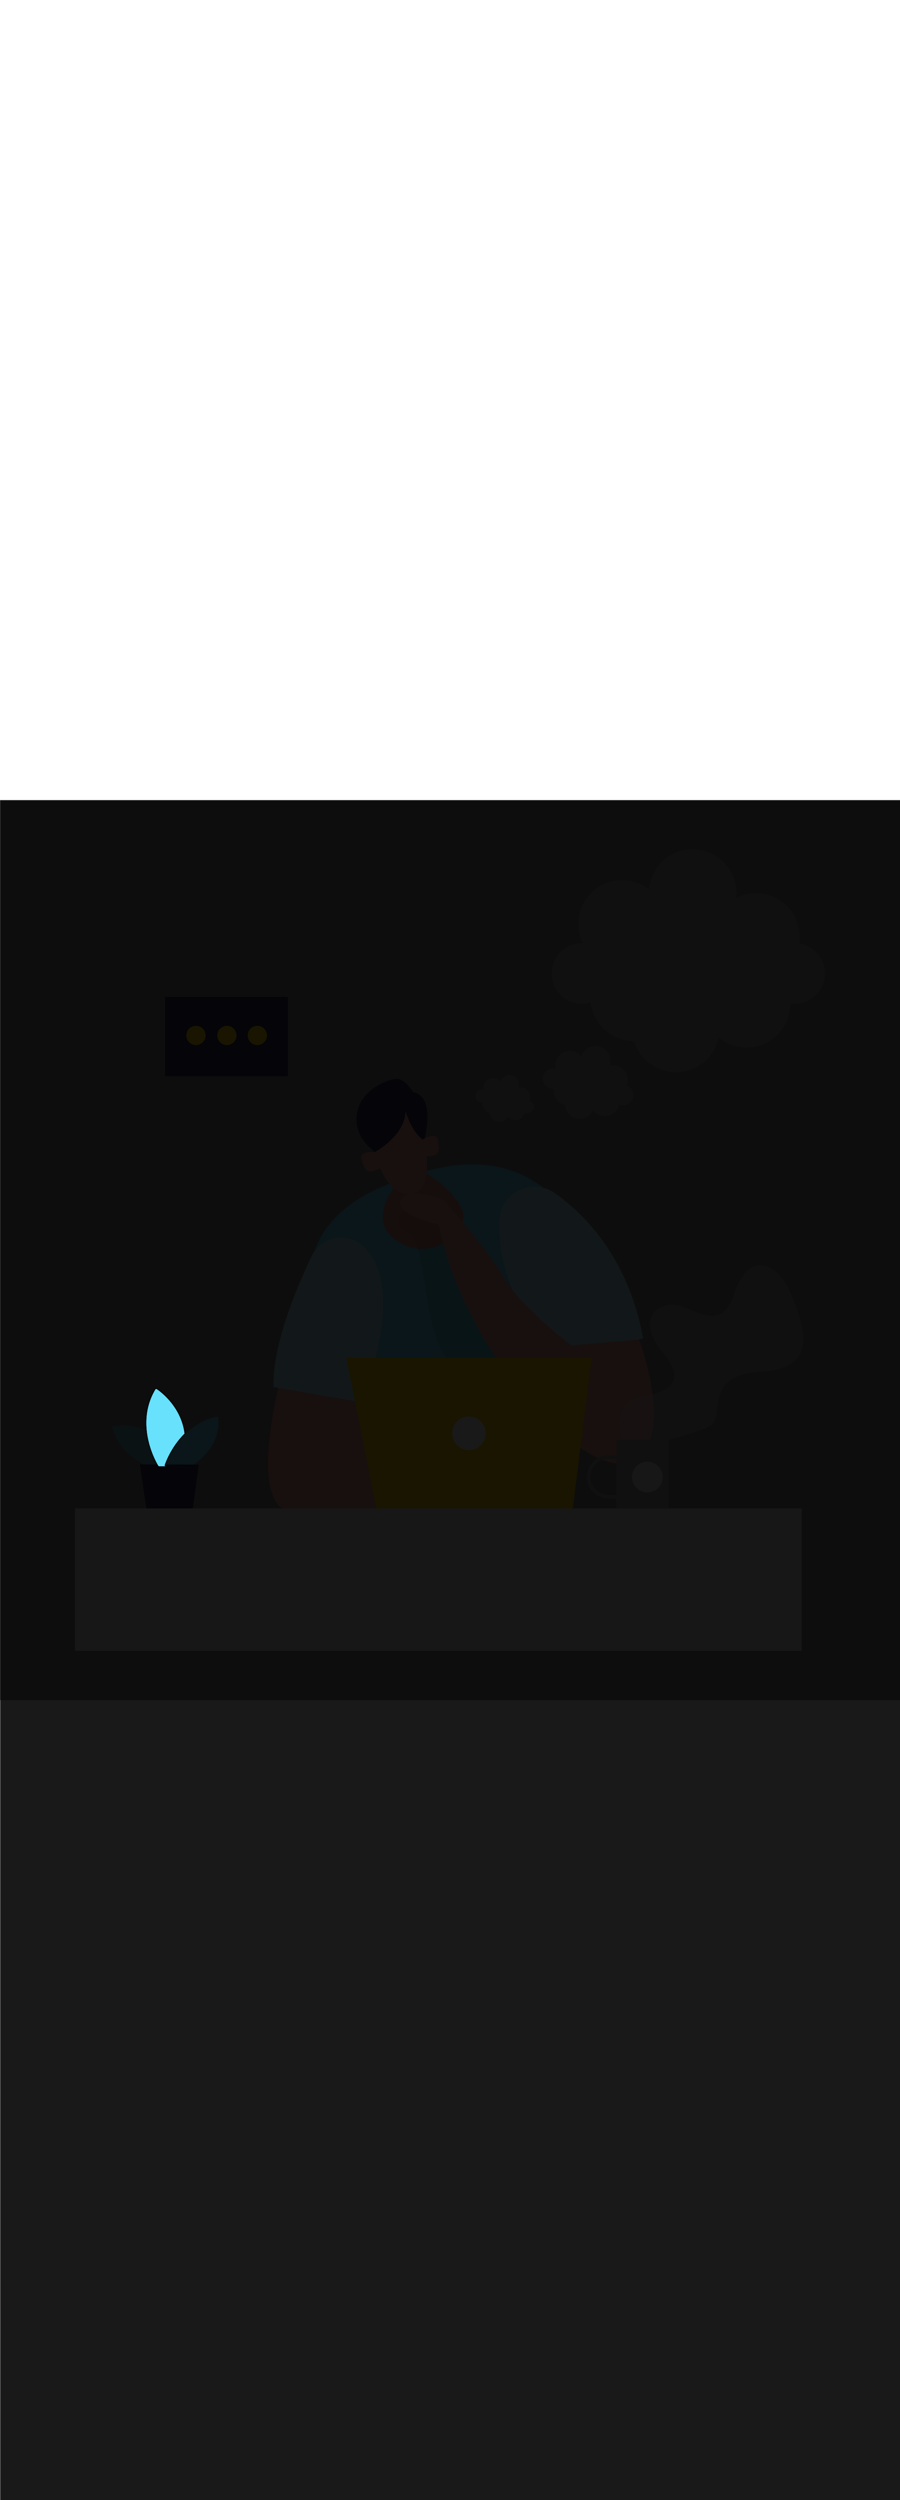 <ns0:svg xmlns:ns0="http://www.w3.org/2000/svg" id="_0337_thinking" viewBox="0 0 500 500" data-imageid="thinking-40" imageName="Thinking" class="illustrations_image" style="width: 180px;"><ns0:rect x="0" y="0" width="500" height="500" fill="#808080" stroke="none"/><ns0:defs><ns0:style>.cls-1_thinking-40{fill:#fff;}.cls-2_thinking-40{fill:#f4a28c;}.cls-3_thinking-40{fill:#a5a5a5;}.cls-4_thinking-40{opacity:.58;}.cls-4_thinking-40,.cls-5_thinking-40,.cls-6_thinking-40,.cls-7_thinking-40,.cls-8_thinking-40{fill:none;}.cls-5_thinking-40{opacity:.54;}.cls-9_thinking-40{fill:#e6e6e6;}.cls-6_thinking-40{opacity:.09;}.cls-7_thinking-40{opacity:.73;}.cls-10_thinking-40{fill:#24285b;}.cls-11_thinking-40{fill:#000001;}.cls-12_thinking-40{fill:#ffd200;}.cls-13_thinking-40{fill:#68e1fd;}.cls-8_thinking-40{opacity:.38;}</ns0:style><ns0:mask id="spotlight-mask"><ns0:rect x="0" y="0" width="100%" height="100%" fill="white" opacity="0.9" /><ns0:style fill="black" /><ns0:style style="" fill="black" /><ns0:path class="cls-13_thinking-40 targetColor" d="M 92.089 370.081 L 92.24 370.081 L 92.391 370.082 L 92.542 370.082 L 92.994 370.084 L 93.145 370.085 L 93.296 370.085 L 93.447 370.086 L 93.9 370.088 L 94.051 370.088 L 94.202 370.089 L 94.353 370.09 L 94.654 370.091 L 94.805 370.092 L 95.107 370.093 L 95.258 370.093 L 95.56 370.095 L 95.711 370.095 L 96.013 370.096 L 96.163 370.097 L 96.465 370.098 L 96.616 370.099 L 96.918 370.1 L 97.069 370.101 L 97.371 370.102 L 97.522 370.102 L 97.823 370.104 L 97.974 370.104 L 98.276 370.105 L 98.427 370.106 L 98.578 370.107 L 98.729 370.107 L 99.031 370.108 L 99.182 370.109 L 99.333 370.11 L 99.483 370.11 L 99.634 370.111 L 99.936 370.112 L 100.087 370.113 L 100.389 370.114 L 100.54 370.115 L 100.842 370.116 L 100.993 370.116 L 101.294 370.118 L 101.445 370.118 L 101.747 370.119 L 101.898 370.12 L 102.2 370.121 L 102.351 370.122 L 102.653 370.123 L 102.803 370.124 L 103.105 370.125 L 103.256 370.125 L 103.558 370.127 L 103.709 370.127 L 103.86 370.128 L 104.011 370.128 L 104.313 370.13 L 104.463 370.13 L 104.765 370.132 L 104.916 370.132 L 105.218 370.133 L 105.369 370.134 L 105.671 370.135 L 105.822 370.136 L 106.123 370.137 L 106.274 370.138 L 106.576 370.139 L 106.727 370.139 L 106.878 370.14 L 106.929 370.138 L 106.979 370.13 L 107.028 370.118 L 107.075 370.1 L 107.121 370.078 L 107.164 370.052 L 107.71 369.675 L 107.716 369.671 L 108.248 369.293 L 108.254 369.289 L 108.773 368.91 L 108.779 368.906 L 109.285 368.526 L 109.29 368.522 L 109.783 368.14 L 109.789 368.136 L 110.269 367.754 L 110.275 367.749 L 110.742 367.366 L 110.748 367.361 L 111.203 366.977 L 111.208 366.973 L 111.651 366.588 L 111.656 366.583 L 112.087 366.198 L 112.092 366.193 L 112.511 365.808 L 112.516 365.803 L 112.923 365.417 L 112.928 365.412 L 113.323 365.026 L 113.328 365.02 L 113.711 364.634 L 113.717 364.629 L 114.088 364.242 L 114.094 364.237 L 114.454 363.851 L 114.459 363.845 L 114.809 363.459 L 114.814 363.454 L 115.153 363.068 L 115.158 363.062 L 115.486 362.677 L 115.491 362.671 L 115.808 362.287 L 115.813 362.281 L 116.12 361.897 L 116.124 361.891 L 116.421 361.508 L 116.426 361.501 L 116.712 361.119 L 116.717 361.113 L 116.994 360.731 L 116.998 360.725 L 117.265 360.345 L 117.27 360.338 L 117.527 359.959 L 117.531 359.953 L 117.779 359.575 L 117.783 359.568 L 118.022 359.192 L 118.026 359.185 L 118.256 358.81 L 118.26 358.804 L 118.48 358.43 L 118.484 358.424 L 118.696 358.052 L 118.7 358.045 L 118.903 357.675 L 118.907 357.668 L 119.102 357.301 L 119.105 357.294 L 119.292 356.928 L 119.295 356.921 L 119.473 356.557 L 119.477 356.55 L 119.647 356.189 L 119.65 356.182 L 119.813 355.823 L 119.816 355.816 L 119.971 355.459 L 119.974 355.452 L 120.121 355.098 L 120.124 355.091 L 120.264 354.74 L 120.267 354.733 L 120.4 354.384 L 120.403 354.377 L 120.529 354.031 L 120.531 354.024 L 120.651 353.682 L 120.653 353.675 L 120.766 353.335 L 120.768 353.328 L 120.874 352.992 L 120.876 352.985 L 120.976 352.652 L 120.978 352.645 L 121.072 352.315 L 121.073 352.308 L 121.161 351.982 L 121.163 351.975 L 121.245 351.653 L 121.246 351.646 L 121.322 351.327 L 121.324 351.321 L 121.395 351.006 L 121.396 350.999 L 121.461 350.688 L 121.463 350.681 L 121.523 350.374 L 121.524 350.368 L 121.579 350.065 L 121.58 350.059 L 121.631 349.76 L 121.632 349.754 L 121.677 349.46 L 121.678 349.453 L 121.719 349.164 L 121.72 349.157 L 121.757 348.872 L 121.758 348.866 L 121.79 348.586 L 121.791 348.579 L 121.819 348.304 L 121.82 348.298 L 121.844 348.027 L 121.845 348.021 L 121.866 347.756 L 121.866 347.75 L 121.884 347.489 L 121.884 347.483 L 121.898 347.228 L 121.898 347.222 L 121.909 346.973 L 121.909 346.967 L 121.917 346.722 L 121.917 346.717 L 121.922 346.478 L 121.922 346.472 L 121.924 346.239 L 121.924 346.234 L 121.923 346.006 L 121.923 346.001 L 121.921 345.779 L 121.92 345.774 L 121.915 345.558 L 121.915 345.553 L 121.908 345.344 L 121.908 345.339 L 121.899 345.135 L 121.898 345.13 L 121.888 344.933 L 121.887 344.928 L 121.875 344.738 L 121.875 344.733 L 121.861 344.549 L 121.86 344.544 L 121.845 344.367 L 121.845 344.362 L 121.829 344.191 L 121.828 344.186 L 121.811 344.023 L 121.811 344.018 L 121.793 343.861 L 121.792 343.857 L 121.774 343.707 L 121.773 343.702 L 121.754 343.56 L 121.754 343.555 L 121.735 343.42 L 121.734 343.416 L 121.715 343.288 L 121.714 343.283 L 121.695 343.163 L 121.694 343.159 L 121.675 343.046 L 121.675 343.042 L 121.656 342.936 L 121.655 342.932 L 121.637 342.835 L 121.636 342.831 L 121.619 342.741 L 121.618 342.737 L 121.602 342.656 L 121.601 342.652 L 121.586 342.579 L 121.585 342.575 L 121.571 342.51 L 121.57 342.506 L 121.557 342.449 L 121.556 342.446 L 121.545 342.397 L 121.544 342.394 L 121.534 342.354 L 121.533 342.35 L 121.526 342.319 L 121.525 342.316 L 121.519 342.293 L 121.518 342.29 L 121.515 342.277 L 121.514 342.274 L 121.513 342.269 L 121.497 342.221 L 121.477 342.175 L 121.452 342.131 L 121.423 342.09 L 121.389 342.052 L 121.353 342.018 L 121.313 341.988 L 121.27 341.961 L 121.224 341.939 L 121.177 341.922 L 121.128 341.91 L 121.078 341.902 L 121.028 341.9 L 120.978 341.903 L 120.928 341.91 L 120.27 342.047 L 120.261 342.049 L 119.612 342.197 L 119.603 342.199 L 118.962 342.358 L 118.953 342.361 L 118.322 342.53 L 118.313 342.532 L 117.69 342.712 L 117.681 342.715 L 117.067 342.904 L 117.058 342.907 L 116.453 343.107 L 116.444 343.11 L 115.848 343.319 L 115.839 343.322 L 115.251 343.54 L 115.243 343.544 L 114.663 343.771 L 114.655 343.774 L 114.084 344.01 L 114.076 344.014 L 113.513 344.259 L 113.505 344.262 L 112.951 344.515 L 112.943 344.519 L 112.397 344.78 L 112.389 344.784 L 111.852 345.053 L 111.844 345.057 L 111.315 345.333 L 111.307 345.337 L 110.787 345.62 L 110.779 345.624 L 110.266 345.915 L 110.259 345.919 L 109.754 346.216 L 109.747 346.22 L 109.251 346.524 L 109.244 346.528 L 108.755 346.838 L 108.749 346.843 L 108.268 347.159 L 108.262 347.163 L 107.789 347.485 L 107.783 347.489 L 107.318 347.816 L 107.312 347.821 L 106.855 348.153 L 106.849 348.157 L 106.4 348.494 L 106.394 348.499 L 105.953 348.841 L 105.947 348.845 L 105.513 349.192 L 105.508 349.196 L 105.082 349.547 L 105.077 349.551 L 104.658 349.906 L 104.653 349.91 L 104.242 350.268 L 104.237 350.273 L 103.834 350.634 L 103.829 350.639 L 103.434 351.003 L 103.429 351.008 L 103.041 351.376 L 103.036 351.38 L 102.655 351.75 L 102.651 351.755 L 102.277 352.127 L 102.273 352.132 L 101.907 352.506 L 101.903 352.511 L 101.544 352.887 L 101.54 352.892 L 101.188 353.27 L 101.184 353.274 L 100.84 353.654 L 100.836 353.658 L 100.498 354.039 L 100.495 354.043 L 100.164 354.425 L 100.161 354.429 L 99.838 354.811 L 99.834 354.815 L 99.518 355.198 L 99.514 355.202 L 99.205 355.584 L 99.202 355.589 L 98.9 355.971 L 98.896 355.975 L 98.601 356.357 L 98.598 356.361 L 98.309 356.742 L 98.306 356.746 L 98.024 357.126 L 98.021 357.13 L 97.746 357.509 L 97.743 357.513 L 97.475 357.891 L 97.472 357.895 L 97.21 358.271 L 97.207 358.275 L 96.952 358.648 L 96.95 358.652 L 96.701 359.024 L 96.698 359.028 L 96.456 359.397 L 96.454 359.401 L 96.218 359.767 L 96.215 359.771 L 95.986 360.134 L 95.984 360.138 L 95.761 360.498 L 95.758 360.502 L 95.542 360.858 L 95.54 360.862 L 95.329 361.215 L 95.327 361.218 L 95.123 361.567 L 95.121 361.571 L 94.922 361.915 L 94.921 361.919 L 94.729 362.259 L 94.727 362.262 L 94.541 362.598 L 94.539 362.601 L 94.359 362.931 L 94.357 362.935 L 94.183 363.26 L 94.182 363.263 L 94.014 363.582 L 94.012 363.586 L 93.85 363.899 L 93.848 363.902 L 93.692 364.21 L 93.69 364.213 L 93.54 364.514 L 93.538 364.517 L 93.394 364.812 L 93.392 364.815 L 93.253 365.103 L 93.252 365.106 L 93.118 365.387 L 93.117 365.39 L 92.989 365.663 L 92.988 365.666 L 92.866 365.932 L 92.865 365.935 L 92.748 366.193 L 92.747 366.196 L 92.635 366.446 L 92.634 366.448 L 92.529 366.69 L 92.527 366.693 L 92.427 366.926 L 92.426 366.928 L 92.331 367.152 L 92.33 367.155 L 92.24 367.37 L 92.239 367.373 L 92.155 367.578 L 92.154 367.581 L 92.074 367.777 L 92.073 367.779 L 91.999 367.965 L 91.998 367.968 L 91.929 368.144 L 91.928 368.146 L 91.864 368.312 L 91.863 368.314 L 91.805 368.469 L 91.804 368.471 L 91.75 368.615 L 91.749 368.617 L 91.7 368.75 L 91.699 368.752 L 91.655 368.874 L 91.654 368.876 L 91.615 368.986 L 91.614 368.988 L 91.58 369.086 L 91.579 369.088 L 91.549 369.173 L 91.548 369.175 L 91.523 369.248 L 91.523 369.25 L 91.502 369.311 L 91.501 369.313 L 91.486 369.36 L 91.485 369.362 L 91.474 369.396 L 91.473 369.398 L 91.467 369.419 L 91.466 369.421 L 91.464 369.428 L 91.451 369.476 L 91.443 369.524 L 91.44 369.574 L 91.442 369.623 L 91.448 369.672 L 91.46 369.72 L 91.476 369.766 L 91.497 369.811 L 91.522 369.854 L 91.551 369.894 L 91.583 369.931 L 91.62 369.964 L 91.659 369.994 L 91.701 370.019 L 91.746 370.041 L 91.792 370.058 L 91.84 370.07 L 91.889 370.077 L 91.938 370.08 L 92.089 370.081 Z" style="fill: rgb(104, 225, 253);" id="element_71" fill="black" /><ns0:path class="cls-13_thinking-40 targetColor" d="M 92.089 370.081 L 92.24 370.081 L 92.391 370.082 L 92.542 370.082 L 92.994 370.084 L 93.145 370.085 L 93.296 370.085 L 93.447 370.086 L 93.9 370.088 L 94.051 370.088 L 94.202 370.089 L 94.353 370.09 L 94.654 370.091 L 94.805 370.092 L 95.107 370.093 L 95.258 370.093 L 95.56 370.095 L 95.711 370.095 L 96.013 370.096 L 96.163 370.097 L 96.465 370.098 L 96.616 370.099 L 96.918 370.1 L 97.069 370.101 L 97.371 370.102 L 97.522 370.102 L 97.823 370.104 L 97.974 370.104 L 98.276 370.105 L 98.427 370.106 L 98.578 370.107 L 98.729 370.107 L 99.031 370.108 L 99.182 370.109 L 99.333 370.11 L 99.483 370.11 L 99.634 370.111 L 99.936 370.112 L 100.087 370.113 L 100.389 370.114 L 100.54 370.115 L 100.842 370.116 L 100.993 370.116 L 101.294 370.118 L 101.445 370.118 L 101.747 370.119 L 101.898 370.12 L 102.2 370.121 L 102.351 370.122 L 102.653 370.123 L 102.803 370.124 L 103.105 370.125 L 103.256 370.125 L 103.558 370.127 L 103.709 370.127 L 103.86 370.128 L 104.011 370.128 L 104.313 370.13 L 104.463 370.13 L 104.765 370.132 L 104.916 370.132 L 105.218 370.133 L 105.369 370.134 L 105.671 370.135 L 105.822 370.136 L 106.123 370.137 L 106.274 370.138 L 106.576 370.139 L 106.727 370.139 L 106.878 370.14 L 106.929 370.138 L 106.979 370.13 L 107.028 370.118 L 107.075 370.1 L 107.121 370.078 L 107.164 370.052 L 107.71 369.675 L 107.716 369.671 L 108.248 369.293 L 108.254 369.289 L 108.773 368.91 L 108.779 368.906 L 109.285 368.526 L 109.29 368.522 L 109.783 368.14 L 109.789 368.136 L 110.269 367.754 L 110.275 367.749 L 110.742 367.366 L 110.748 367.361 L 111.203 366.977 L 111.208 366.973 L 111.651 366.588 L 111.656 366.583 L 112.087 366.198 L 112.092 366.193 L 112.511 365.808 L 112.516 365.803 L 112.923 365.417 L 112.928 365.412 L 113.323 365.026 L 113.328 365.02 L 113.711 364.634 L 113.717 364.629 L 114.088 364.242 L 114.094 364.237 L 114.454 363.851 L 114.459 363.845 L 114.809 363.459 L 114.814 363.454 L 115.153 363.068 L 115.158 363.062 L 115.486 362.677 L 115.491 362.671 L 115.808 362.287 L 115.813 362.281 L 116.12 361.897 L 116.124 361.891 L 116.421 361.508 L 116.426 361.501 L 116.712 361.119 L 116.717 361.113 L 116.994 360.731 L 116.998 360.725 L 117.265 360.345 L 117.27 360.338 L 117.527 359.959 L 117.531 359.953 L 117.779 359.575 L 117.783 359.568 L 118.022 359.192 L 118.026 359.185 L 118.256 358.81 L 118.26 358.804 L 118.48 358.43 L 118.484 358.424 L 118.696 358.052 L 118.7 358.045 L 118.903 357.675 L 118.907 357.668 L 119.102 357.301 L 119.105 357.294 L 119.292 356.928 L 119.295 356.921 L 119.473 356.557 L 119.477 356.55 L 119.647 356.189 L 119.65 356.182 L 119.813 355.823 L 119.816 355.816 L 119.971 355.459 L 119.974 355.452 L 120.121 355.098 L 120.124 355.091 L 120.264 354.74 L 120.267 354.733 L 120.4 354.384 L 120.403 354.377 L 120.529 354.031 L 120.531 354.024 L 120.651 353.682 L 120.653 353.675 L 120.766 353.335 L 120.768 353.328 L 120.874 352.992 L 120.876 352.985 L 120.976 352.652 L 120.978 352.645 L 121.072 352.315 L 121.073 352.308 L 121.161 351.982 L 121.163 351.975 L 121.245 351.653 L 121.246 351.646 L 121.322 351.327 L 121.324 351.321 L 121.395 351.006 L 121.396 350.999 L 121.461 350.688 L 121.463 350.681 L 121.523 350.374 L 121.524 350.368 L 121.579 350.065 L 121.58 350.059 L 121.631 349.76 L 121.632 349.754 L 121.677 349.46 L 121.678 349.453 L 121.719 349.164 L 121.72 349.157 L 121.757 348.872 L 121.758 348.866 L 121.79 348.586 L 121.791 348.579 L 121.819 348.304 L 121.82 348.298 L 121.844 348.027 L 121.845 348.021 L 121.866 347.756 L 121.866 347.75 L 121.884 347.489 L 121.884 347.483 L 121.898 347.228 L 121.898 347.222 L 121.909 346.973 L 121.909 346.967 L 121.917 346.722 L 121.917 346.717 L 121.922 346.478 L 121.922 346.472 L 121.924 346.239 L 121.924 346.234 L 121.923 346.006 L 121.923 346.001 L 121.921 345.779 L 121.92 345.774 L 121.915 345.558 L 121.915 345.553 L 121.908 345.344 L 121.908 345.339 L 121.899 345.135 L 121.898 345.13 L 121.888 344.933 L 121.887 344.928 L 121.875 344.738 L 121.875 344.733 L 121.861 344.549 L 121.86 344.544 L 121.845 344.367 L 121.845 344.362 L 121.829 344.191 L 121.828 344.186 L 121.811 344.023 L 121.811 344.018 L 121.793 343.861 L 121.792 343.857 L 121.774 343.707 L 121.773 343.702 L 121.754 343.56 L 121.754 343.555 L 121.735 343.42 L 121.734 343.416 L 121.715 343.288 L 121.714 343.283 L 121.695 343.163 L 121.694 343.159 L 121.675 343.046 L 121.675 343.042 L 121.656 342.936 L 121.655 342.932 L 121.637 342.835 L 121.636 342.831 L 121.619 342.741 L 121.618 342.737 L 121.602 342.656 L 121.601 342.652 L 121.586 342.579 L 121.585 342.575 L 121.571 342.51 L 121.57 342.506 L 121.557 342.449 L 121.556 342.446 L 121.545 342.397 L 121.544 342.394 L 121.534 342.354 L 121.533 342.35 L 121.526 342.319 L 121.525 342.316 L 121.519 342.293 L 121.518 342.29 L 121.515 342.277 L 121.514 342.274 L 121.513 342.269 L 121.497 342.221 L 121.477 342.175 L 121.452 342.131 L 121.423 342.09 L 121.389 342.052 L 121.353 342.018 L 121.313 341.988 L 121.27 341.961 L 121.224 341.939 L 121.177 341.922 L 121.128 341.91 L 121.078 341.902 L 121.028 341.9 L 120.978 341.903 L 120.928 341.91 L 120.27 342.047 L 120.261 342.049 L 119.612 342.197 L 119.603 342.199 L 118.962 342.358 L 118.953 342.361 L 118.322 342.53 L 118.313 342.532 L 117.69 342.712 L 117.681 342.715 L 117.067 342.904 L 117.058 342.907 L 116.453 343.107 L 116.444 343.11 L 115.848 343.319 L 115.839 343.322 L 115.251 343.54 L 115.243 343.544 L 114.663 343.771 L 114.655 343.774 L 114.084 344.01 L 114.076 344.014 L 113.513 344.259 L 113.505 344.262 L 112.951 344.515 L 112.943 344.519 L 112.397 344.78 L 112.389 344.784 L 111.852 345.053 L 111.844 345.057 L 111.315 345.333 L 111.307 345.337 L 110.787 345.62 L 110.779 345.624 L 110.266 345.915 L 110.259 345.919 L 109.754 346.216 L 109.747 346.22 L 109.251 346.524 L 109.244 346.528 L 108.755 346.838 L 108.749 346.843 L 108.268 347.159 L 108.262 347.163 L 107.789 347.485 L 107.783 347.489 L 107.318 347.816 L 107.312 347.821 L 106.855 348.153 L 106.849 348.157 L 106.4 348.494 L 106.394 348.499 L 105.953 348.841 L 105.947 348.845 L 105.513 349.192 L 105.508 349.196 L 105.082 349.547 L 105.077 349.551 L 104.658 349.906 L 104.653 349.91 L 104.242 350.268 L 104.237 350.273 L 103.834 350.634 L 103.829 350.639 L 103.434 351.003 L 103.429 351.008 L 103.041 351.376 L 103.036 351.38 L 102.655 351.75 L 102.651 351.755 L 102.277 352.127 L 102.273 352.132 L 101.907 352.506 L 101.903 352.511 L 101.544 352.887 L 101.54 352.892 L 101.188 353.27 L 101.184 353.274 L 100.84 353.654 L 100.836 353.658 L 100.498 354.039 L 100.495 354.043 L 100.164 354.425 L 100.161 354.429 L 99.838 354.811 L 99.834 354.815 L 99.518 355.198 L 99.514 355.202 L 99.205 355.584 L 99.202 355.589 L 98.9 355.971 L 98.896 355.975 L 98.601 356.357 L 98.598 356.361 L 98.309 356.742 L 98.306 356.746 L 98.024 357.126 L 98.021 357.13 L 97.746 357.509 L 97.743 357.513 L 97.475 357.891 L 97.472 357.895 L 97.21 358.271 L 97.207 358.275 L 96.952 358.648 L 96.95 358.652 L 96.701 359.024 L 96.698 359.028 L 96.456 359.397 L 96.454 359.401 L 96.218 359.767 L 96.215 359.771 L 95.986 360.134 L 95.984 360.138 L 95.761 360.498 L 95.758 360.502 L 95.542 360.858 L 95.54 360.862 L 95.329 361.215 L 95.327 361.218 L 95.123 361.567 L 95.121 361.571 L 94.922 361.915 L 94.921 361.919 L 94.729 362.259 L 94.727 362.262 L 94.541 362.598 L 94.539 362.601 L 94.359 362.931 L 94.357 362.935 L 94.183 363.26 L 94.182 363.263 L 94.014 363.582 L 94.012 363.586 L 93.85 363.899 L 93.848 363.902 L 93.692 364.21 L 93.69 364.213 L 93.54 364.514 L 93.538 364.517 L 93.394 364.812 L 93.392 364.815 L 93.253 365.103 L 93.252 365.106 L 93.118 365.387 L 93.117 365.39 L 92.989 365.663 L 92.988 365.666 L 92.866 365.932 L 92.865 365.935 L 92.748 366.193 L 92.747 366.196 L 92.635 366.446 L 92.634 366.448 L 92.529 366.69 L 92.527 366.693 L 92.427 366.926 L 92.426 366.928 L 92.331 367.152 L 92.33 367.155 L 92.24 367.37 L 92.239 367.373 L 92.155 367.578 L 92.154 367.581 L 92.074 367.777 L 92.073 367.779 L 91.999 367.965 L 91.998 367.968 L 91.929 368.144 L 91.928 368.146 L 91.864 368.312 L 91.863 368.314 L 91.805 368.469 L 91.804 368.471 L 91.75 368.615 L 91.749 368.617 L 91.7 368.75 L 91.699 368.752 L 91.655 368.874 L 91.654 368.876 L 91.615 368.986 L 91.614 368.988 L 91.58 369.086 L 91.579 369.088 L 91.549 369.173 L 91.548 369.175 L 91.523 369.248 L 91.523 369.25 L 91.502 369.311 L 91.501 369.313 L 91.486 369.36 L 91.485 369.362 L 91.474 369.396 L 91.473 369.398 L 91.467 369.419 L 91.466 369.421 L 91.464 369.428 L 91.451 369.476 L 91.443 369.524 L 91.44 369.574 L 91.442 369.623 L 91.448 369.672 L 91.46 369.72 L 91.476 369.766 L 91.497 369.811 L 91.522 369.854 L 91.551 369.894 L 91.583 369.931 L 91.62 369.964 L 91.659 369.994 L 91.701 370.019 L 91.746 370.041 L 91.792 370.058 L 91.84 370.07 L 91.889 370.077 L 91.938 370.08 L 92.089 370.081 Z" style="fill: rgb(104, 225, 253)" id="element_71" fill="black" /></ns0:mask><ns0:mask id="spotlight-mask"><ns0:rect x="0" y="0" width="100%" height="100%" fill="white" opacity="0.9" /><ns0:style fill="black" /><ns0:style style="" fill="black" /><ns0:path class="cls-13_thinking-40 targetColor" d="M 88.531 370.051 L 88.644 370.051 L 88.869 370.052 L 88.982 370.053 L 89.208 370.054 L 89.321 370.054 L 89.547 370.055 L 89.66 370.056 L 89.886 370.057 L 89.999 370.057 L 90.338 370.059 L 90.45 370.059 L 90.676 370.06 L 90.789 370.061 L 91.015 370.062 L 91.128 370.062 L 91.241 370.063 L 91.354 370.063 L 91.467 370.064 L 91.693 370.065 L 91.806 370.065 L 91.822 370.065 L 91.792 370.058 L 91.746 370.041 L 91.701 370.019 L 91.659 369.994 L 91.62 369.964 L 91.583 369.931 L 91.551 369.894 L 91.522 369.854 L 91.497 369.811 L 91.476 369.766 L 91.46 369.72 L 91.448 369.672 L 91.442 369.623 L 91.44 369.574 L 91.443 369.524 L 91.451 369.476 L 91.464 369.428 L 91.466 369.421 L 91.467 369.419 L 91.473 369.398 L 91.474 369.396 L 91.485 369.362 L 91.486 369.36 L 91.501 369.313 L 91.502 369.311 L 91.523 369.25 L 91.523 369.248 L 91.548 369.175 L 91.549 369.173 L 91.579 369.088 L 91.58 369.086 L 91.614 368.988 L 91.615 368.986 L 91.654 368.876 L 91.655 368.874 L 91.699 368.752 L 91.7 368.75 L 91.749 368.617 L 91.75 368.615 L 91.804 368.471 L 91.805 368.469 L 91.863 368.314 L 91.864 368.312 L 91.928 368.146 L 91.929 368.144 L 91.998 367.968 L 91.999 367.965 L 92.073 367.779 L 92.074 367.777 L 92.154 367.581 L 92.155 367.578 L 92.239 367.373 L 92.24 367.37 L 92.33 367.155 L 92.331 367.152 L 92.426 366.928 L 92.427 366.926 L 92.527 366.693 L 92.529 366.69 L 92.634 366.448 L 92.635 366.446 L 92.747 366.196 L 92.748 366.193 L 92.865 365.935 L 92.866 365.932 L 92.988 365.666 L 92.989 365.663 L 93.117 365.39 L 93.118 365.387 L 93.252 365.106 L 93.253 365.103 L 93.392 364.815 L 93.394 364.812 L 93.538 364.517 L 93.54 364.514 L 93.69 364.213 L 93.692 364.21 L 93.848 363.902 L 93.85 363.899 L 94.012 363.586 L 94.014 363.582 L 94.182 363.263 L 94.183 363.26 L 94.357 362.935 L 94.359 362.931 L 94.539 362.601 L 94.541 362.598 L 94.727 362.262 L 94.729 362.259 L 94.921 361.919 L 94.922 361.915 L 95.121 361.571 L 95.123 361.567 L 95.327 361.218 L 95.329 361.215 L 95.54 360.862 L 95.542 360.858 L 95.758 360.502 L 95.761 360.498 L 95.984 360.138 L 95.986 360.134 L 96.215 359.771 L 96.218 359.767 L 96.454 359.401 L 96.456 359.397 L 96.698 359.028 L 96.701 359.024 L 96.95 358.652 L 96.952 358.648 L 97.207 358.275 L 97.21 358.271 L 97.472 357.895 L 97.475 357.891 L 97.743 357.513 L 97.746 357.509 L 98.021 357.13 L 98.024 357.126 L 98.306 356.746 L 98.309 356.742 L 98.598 356.361 L 98.601 356.357 L 98.896 355.975 L 98.9 355.971 L 99.202 355.589 L 99.205 355.584 L 99.514 355.202 L 99.518 355.198 L 99.834 354.815 L 99.838 354.811 L 100.161 354.429 L 100.164 354.425 L 100.495 354.043 L 100.498 354.039 L 100.836 353.658 L 100.84 353.654 L 101.184 353.274 L 101.188 353.27 L 101.54 352.892 L 101.544 352.887 L 101.903 352.511 L 101.907 352.506 L 102.273 352.132 L 102.277 352.127 L 102.478 351.927 L 102.399 351.332 L 102.397 351.322 L 102.301 350.697 L 102.3 350.687 L 102.192 350.07 L 102.19 350.06 L 102.072 349.451 L 102.07 349.442 L 101.941 348.841 L 101.939 348.832 L 101.799 348.239 L 101.797 348.229 L 101.648 347.645 L 101.645 347.636 L 101.486 347.059 L 101.484 347.05 L 101.316 346.482 L 101.313 346.473 L 101.136 345.912 L 101.133 345.904 L 100.948 345.351 L 100.945 345.343 L 100.751 344.799 L 100.748 344.791 L 100.546 344.255 L 100.543 344.247 L 100.334 343.719 L 100.331 343.711 L 100.114 343.191 L 100.111 343.184 L 99.888 342.672 L 99.885 342.665 L 99.655 342.161 L 99.652 342.154 L 99.416 341.659 L 99.412 341.652 L 99.171 341.165 L 99.167 341.158 L 98.92 340.68 L 98.917 340.673 L 98.665 340.203 L 98.661 340.196 L 98.405 339.734 L 98.401 339.728 L 98.14 339.274 L 98.136 339.268 L 97.871 338.823 L 97.868 338.817 L 97.599 338.38 L 97.595 338.374 L 97.323 337.945 L 97.32 337.939 L 97.045 337.519 L 97.041 337.513 L 96.763 337.102 L 96.76 337.096 L 96.48 336.693 L 96.476 336.687 L 96.194 336.292 L 96.19 336.287 L 95.907 335.9 L 95.903 335.895 L 95.619 335.517 L 95.615 335.512 L 95.33 335.142 L 95.326 335.137 L 95.04 334.776 L 95.036 334.771 L 94.75 334.418 L 94.747 334.414 L 94.461 334.069 L 94.457 334.065 L 94.172 333.729 L 94.168 333.725 L 93.884 333.397 L 93.88 333.393 L 93.597 333.074 L 93.593 333.07 L 93.311 332.76 L 93.308 332.756 L 93.028 332.454 L 93.025 332.45 L 92.747 332.156 L 92.744 332.153 L 92.469 331.868 L 92.465 331.864 L 92.193 331.588 L 92.19 331.585 L 91.921 331.317 L 91.918 331.314 L 91.653 331.054 L 91.649 331.051 L 91.388 330.801 L 91.385 330.797 L 91.129 330.555 L 91.125 330.552 L 90.873 330.319 L 90.87 330.316 L 90.623 330.091 L 90.62 330.089 L 90.379 329.873 L 90.376 329.87 L 90.14 329.662 L 90.137 329.66 L 89.907 329.461 L 89.904 329.458 L 89.681 329.268 L 89.678 329.266 L 89.462 329.085 L 89.459 329.082 L 89.25 328.91 L 89.247 328.907 L 89.045 328.743 L 89.042 328.741 L 88.848 328.586 L 88.846 328.584 L 88.66 328.437 L 88.657 328.435 L 88.48 328.298 L 88.477 328.295 L 88.309 328.167 L 88.306 328.165 L 88.147 328.045 L 88.145 328.043 L 87.995 327.931 L 87.993 327.929 L 87.853 327.827 L 87.851 327.825 L 87.722 327.732 L 87.719 327.73 L 87.601 327.645 L 87.598 327.643 L 87.491 327.568 L 87.488 327.566 L 87.392 327.499 L 87.389 327.497 L 87.305 327.439 L 87.303 327.437 L 87.23 327.388 L 87.228 327.387 L 87.168 327.346 L 87.165 327.345 L 87.118 327.313 L 87.116 327.312 L 87.082 327.29 L 87.079 327.288 L 87.059 327.275 L 87.057 327.273 L 87.05 327.269 L 87.006 327.244 L 86.96 327.223 L 86.912 327.208 L 86.863 327.197 L 86.813 327.191 L 86.762 327.19 L 86.712 327.195 L 86.663 327.204 L 86.614 327.218 L 86.568 327.237 L 86.523 327.261 L 86.481 327.289 L 86.442 327.321 L 86.407 327.357 L 86.375 327.396 L 86.348 327.438 L 85.991 328.052 L 85.986 328.06 L 85.644 328.674 L 85.639 328.683 L 85.313 329.298 L 85.308 329.306 L 84.997 329.922 L 84.992 329.93 L 84.696 330.546 L 84.692 330.555 L 84.409 331.17 L 84.405 331.179 L 84.138 331.795 L 84.134 331.804 L 83.88 332.419 L 83.876 332.428 L 83.636 333.043 L 83.633 333.052 L 83.407 333.667 L 83.403 333.676 L 83.19 334.29 L 83.187 334.299 L 82.987 334.912 L 82.984 334.921 L 82.797 335.534 L 82.794 335.543 L 82.62 336.155 L 82.617 336.163 L 82.455 336.774 L 82.453 336.783 L 82.303 337.392 L 82.301 337.401 L 82.162 338.009 L 82.16 338.017 L 82.034 338.624 L 82.032 338.632 L 81.916 339.237 L 81.915 339.245 L 81.811 339.848 L 81.809 339.856 L 81.716 340.457 L 81.715 340.466 L 81.632 341.064 L 81.631 341.072 L 81.559 341.669 L 81.558 341.677 L 81.495 342.271 L 81.495 342.279 L 81.442 342.87 L 81.442 342.878 L 81.399 343.467 L 81.399 343.475 L 81.365 344.061 L 81.365 344.068 L 81.341 344.651 L 81.341 344.659 L 81.326 345.238 L 81.326 345.246 L 81.319 345.822 L 81.319 345.83 L 81.321 346.403 L 81.321 346.41 L 81.332 346.979 L 81.332 346.987 L 81.35 347.552 L 81.35 347.559 L 81.376 348.121 L 81.376 348.128 L 81.41 348.686 L 81.41 348.693 L 81.451 349.247 L 81.451 349.253 L 81.499 349.803 L 81.5 349.809 L 81.554 350.354 L 81.555 350.361 L 81.615 350.901 L 81.616 350.908 L 81.683 351.443 L 81.684 351.45 L 81.757 351.981 L 81.758 351.987 L 81.837 352.513 L 81.838 352.518 L 81.922 353.039 L 81.923 353.045 L 82.012 353.561 L 82.013 353.566 L 82.108 354.077 L 82.109 354.082 L 82.209 354.587 L 82.21 354.592 L 82.314 355.091 L 82.315 355.097 L 82.423 355.59 L 82.424 355.595 L 82.536 356.082 L 82.538 356.087 L 82.654 356.568 L 82.655 356.573 L 82.775 357.048 L 82.776 357.053 L 82.899 357.521 L 82.9 357.526 L 83.026 357.988 L 83.027 357.993 L 83.156 358.448 L 83.158 358.452 L 83.289 358.901 L 83.291 358.905 L 83.424 359.346 L 83.426 359.351 L 83.562 359.785 L 83.563 359.789 L 83.701 360.216 L 83.702 360.22 L 83.842 360.64 L 83.843 360.644 L 83.984 361.056 L 83.985 361.06 L 84.127 361.464 L 84.128 361.468 L 84.271 361.865 L 84.273 361.868 L 84.416 362.257 L 84.418 362.261 L 84.561 362.641 L 84.563 362.645 L 84.707 363.017 L 84.708 363.02 L 84.852 363.384 L 84.853 363.388 L 84.997 363.743 L 84.998 363.746 L 85.141 364.093 L 85.143 364.096 L 85.285 364.434 L 85.286 364.437 L 85.428 364.766 L 85.429 364.769 L 85.569 365.089 L 85.57 365.092 L 85.708 365.402 L 85.71 365.405 L 85.846 365.706 L 85.847 365.709 L 85.982 366.001 L 85.983 366.004 L 86.115 366.285 L 86.117 366.288 L 86.246 366.56 L 86.248 366.563 L 86.375 366.825 L 86.376 366.828 L 86.5 367.079 L 86.501 367.082 L 86.622 367.324 L 86.623 367.326 L 86.74 367.558 L 86.741 367.56 L 86.855 367.781 L 86.856 367.783 L 86.965 367.993 L 86.966 367.996 L 87.071 368.195 L 87.073 368.197 L 87.173 368.386 L 87.175 368.388 L 87.27 368.565 L 87.272 368.567 L 87.363 368.733 L 87.364 368.735 L 87.45 368.89 L 87.451 368.892 L 87.531 369.035 L 87.532 369.037 L 87.607 369.168 L 87.608 369.17 L 87.677 369.29 L 87.678 369.292 L 87.74 369.399 L 87.741 369.401 L 87.797 369.497 L 87.799 369.499 L 87.848 369.582 L 87.849 369.584 L 87.892 369.655 L 87.893 369.656 L 87.928 369.715 L 87.929 369.716 L 87.957 369.762 L 87.958 369.764 L 87.978 369.796 L 87.979 369.798 L 87.992 369.818 L 87.993 369.82 L 87.997 369.826 L 88.025 369.867 L 88.058 369.904 L 88.093 369.939 L 88.133 369.969 L 88.174 369.996 L 88.219 370.018 L 88.265 370.035 L 88.313 370.048 L 88.362 370.057 L 88.411 370.06 L 88.461 370.058 L 88.51 370.052 L 88.516 370.05 L 88.531 370.051 Z" style="fill: rgb(104, 225, 253);" id="element_70" fill="black" /><ns0:path class="cls-13_thinking-40 targetColor" d="M 88.531 370.051 L 88.644 370.051 L 88.869 370.052 L 88.982 370.053 L 89.208 370.054 L 89.321 370.054 L 89.547 370.055 L 89.66 370.056 L 89.886 370.057 L 89.999 370.057 L 90.338 370.059 L 90.45 370.059 L 90.676 370.06 L 90.789 370.061 L 91.015 370.062 L 91.128 370.062 L 91.241 370.063 L 91.354 370.063 L 91.467 370.064 L 91.693 370.065 L 91.806 370.065 L 91.822 370.065 L 91.792 370.058 L 91.746 370.041 L 91.701 370.019 L 91.659 369.994 L 91.62 369.964 L 91.583 369.931 L 91.551 369.894 L 91.522 369.854 L 91.497 369.811 L 91.476 369.766 L 91.46 369.72 L 91.448 369.672 L 91.442 369.623 L 91.44 369.574 L 91.443 369.524 L 91.451 369.476 L 91.464 369.428 L 91.466 369.421 L 91.467 369.419 L 91.473 369.398 L 91.474 369.396 L 91.485 369.362 L 91.486 369.36 L 91.501 369.313 L 91.502 369.311 L 91.523 369.25 L 91.523 369.248 L 91.548 369.175 L 91.549 369.173 L 91.579 369.088 L 91.58 369.086 L 91.614 368.988 L 91.615 368.986 L 91.654 368.876 L 91.655 368.874 L 91.699 368.752 L 91.7 368.75 L 91.749 368.617 L 91.75 368.615 L 91.804 368.471 L 91.805 368.469 L 91.863 368.314 L 91.864 368.312 L 91.928 368.146 L 91.929 368.144 L 91.998 367.968 L 91.999 367.965 L 92.073 367.779 L 92.074 367.777 L 92.154 367.581 L 92.155 367.578 L 92.239 367.373 L 92.24 367.37 L 92.33 367.155 L 92.331 367.152 L 92.426 366.928 L 92.427 366.926 L 92.527 366.693 L 92.529 366.69 L 92.634 366.448 L 92.635 366.446 L 92.747 366.196 L 92.748 366.193 L 92.865 365.935 L 92.866 365.932 L 92.988 365.666 L 92.989 365.663 L 93.117 365.39 L 93.118 365.387 L 93.252 365.106 L 93.253 365.103 L 93.392 364.815 L 93.394 364.812 L 93.538 364.517 L 93.54 364.514 L 93.69 364.213 L 93.692 364.21 L 93.848 363.902 L 93.85 363.899 L 94.012 363.586 L 94.014 363.582 L 94.182 363.263 L 94.183 363.26 L 94.357 362.935 L 94.359 362.931 L 94.539 362.601 L 94.541 362.598 L 94.727 362.262 L 94.729 362.259 L 94.921 361.919 L 94.922 361.915 L 95.121 361.571 L 95.123 361.567 L 95.327 361.218 L 95.329 361.215 L 95.54 360.862 L 95.542 360.858 L 95.758 360.502 L 95.761 360.498 L 95.984 360.138 L 95.986 360.134 L 96.215 359.771 L 96.218 359.767 L 96.454 359.401 L 96.456 359.397 L 96.698 359.028 L 96.701 359.024 L 96.95 358.652 L 96.952 358.648 L 97.207 358.275 L 97.21 358.271 L 97.472 357.895 L 97.475 357.891 L 97.743 357.513 L 97.746 357.509 L 98.021 357.13 L 98.024 357.126 L 98.306 356.746 L 98.309 356.742 L 98.598 356.361 L 98.601 356.357 L 98.896 355.975 L 98.9 355.971 L 99.202 355.589 L 99.205 355.584 L 99.514 355.202 L 99.518 355.198 L 99.834 354.815 L 99.838 354.811 L 100.161 354.429 L 100.164 354.425 L 100.495 354.043 L 100.498 354.039 L 100.836 353.658 L 100.84 353.654 L 101.184 353.274 L 101.188 353.27 L 101.54 352.892 L 101.544 352.887 L 101.903 352.511 L 101.907 352.506 L 102.273 352.132 L 102.277 352.127 L 102.478 351.927 L 102.399 351.332 L 102.397 351.322 L 102.301 350.697 L 102.3 350.687 L 102.192 350.07 L 102.19 350.06 L 102.072 349.451 L 102.07 349.442 L 101.941 348.841 L 101.939 348.832 L 101.799 348.239 L 101.797 348.229 L 101.648 347.645 L 101.645 347.636 L 101.486 347.059 L 101.484 347.05 L 101.316 346.482 L 101.313 346.473 L 101.136 345.912 L 101.133 345.904 L 100.948 345.351 L 100.945 345.343 L 100.751 344.799 L 100.748 344.791 L 100.546 344.255 L 100.543 344.247 L 100.334 343.719 L 100.331 343.711 L 100.114 343.191 L 100.111 343.184 L 99.888 342.672 L 99.885 342.665 L 99.655 342.161 L 99.652 342.154 L 99.416 341.659 L 99.412 341.652 L 99.171 341.165 L 99.167 341.158 L 98.92 340.68 L 98.917 340.673 L 98.665 340.203 L 98.661 340.196 L 98.405 339.734 L 98.401 339.728 L 98.14 339.274 L 98.136 339.268 L 97.871 338.823 L 97.868 338.817 L 97.599 338.38 L 97.595 338.374 L 97.323 337.945 L 97.32 337.939 L 97.045 337.519 L 97.041 337.513 L 96.763 337.102 L 96.76 337.096 L 96.48 336.693 L 96.476 336.687 L 96.194 336.292 L 96.19 336.287 L 95.907 335.9 L 95.903 335.895 L 95.619 335.517 L 95.615 335.512 L 95.33 335.142 L 95.326 335.137 L 95.04 334.776 L 95.036 334.771 L 94.75 334.418 L 94.747 334.414 L 94.461 334.069 L 94.457 334.065 L 94.172 333.729 L 94.168 333.725 L 93.884 333.397 L 93.88 333.393 L 93.597 333.074 L 93.593 333.07 L 93.311 332.76 L 93.308 332.756 L 93.028 332.454 L 93.025 332.45 L 92.747 332.156 L 92.744 332.153 L 92.469 331.868 L 92.465 331.864 L 92.193 331.588 L 92.19 331.585 L 91.921 331.317 L 91.918 331.314 L 91.653 331.054 L 91.649 331.051 L 91.388 330.801 L 91.385 330.797 L 91.129 330.555 L 91.125 330.552 L 90.873 330.319 L 90.87 330.316 L 90.623 330.091 L 90.62 330.089 L 90.379 329.873 L 90.376 329.87 L 90.14 329.662 L 90.137 329.66 L 89.907 329.461 L 89.904 329.458 L 89.681 329.268 L 89.678 329.266 L 89.462 329.085 L 89.459 329.082 L 89.25 328.91 L 89.247 328.907 L 89.045 328.743 L 89.042 328.741 L 88.848 328.586 L 88.846 328.584 L 88.66 328.437 L 88.657 328.435 L 88.48 328.298 L 88.477 328.295 L 88.309 328.167 L 88.306 328.165 L 88.147 328.045 L 88.145 328.043 L 87.995 327.931 L 87.993 327.929 L 87.853 327.827 L 87.851 327.825 L 87.722 327.732 L 87.719 327.73 L 87.601 327.645 L 87.598 327.643 L 87.491 327.568 L 87.488 327.566 L 87.392 327.499 L 87.389 327.497 L 87.305 327.439 L 87.303 327.437 L 87.23 327.388 L 87.228 327.387 L 87.168 327.346 L 87.165 327.345 L 87.118 327.313 L 87.116 327.312 L 87.082 327.29 L 87.079 327.288 L 87.059 327.275 L 87.057 327.273 L 87.05 327.269 L 87.006 327.244 L 86.96 327.223 L 86.912 327.208 L 86.863 327.197 L 86.813 327.191 L 86.762 327.19 L 86.712 327.195 L 86.663 327.204 L 86.614 327.218 L 86.568 327.237 L 86.523 327.261 L 86.481 327.289 L 86.442 327.321 L 86.407 327.357 L 86.375 327.396 L 86.348 327.438 L 85.991 328.052 L 85.986 328.06 L 85.644 328.674 L 85.639 328.683 L 85.313 329.298 L 85.308 329.306 L 84.997 329.922 L 84.992 329.93 L 84.696 330.546 L 84.692 330.555 L 84.409 331.17 L 84.405 331.179 L 84.138 331.795 L 84.134 331.804 L 83.88 332.419 L 83.876 332.428 L 83.636 333.043 L 83.633 333.052 L 83.407 333.667 L 83.403 333.676 L 83.19 334.29 L 83.187 334.299 L 82.987 334.912 L 82.984 334.921 L 82.797 335.534 L 82.794 335.543 L 82.62 336.155 L 82.617 336.163 L 82.455 336.774 L 82.453 336.783 L 82.303 337.392 L 82.301 337.401 L 82.162 338.009 L 82.16 338.017 L 82.034 338.624 L 82.032 338.632 L 81.916 339.237 L 81.915 339.245 L 81.811 339.848 L 81.809 339.856 L 81.716 340.457 L 81.715 340.466 L 81.632 341.064 L 81.631 341.072 L 81.559 341.669 L 81.558 341.677 L 81.495 342.271 L 81.495 342.279 L 81.442 342.87 L 81.442 342.878 L 81.399 343.467 L 81.399 343.475 L 81.365 344.061 L 81.365 344.068 L 81.341 344.651 L 81.341 344.659 L 81.326 345.238 L 81.326 345.246 L 81.319 345.822 L 81.319 345.83 L 81.321 346.403 L 81.321 346.41 L 81.332 346.979 L 81.332 346.987 L 81.35 347.552 L 81.35 347.559 L 81.376 348.121 L 81.376 348.128 L 81.41 348.686 L 81.41 348.693 L 81.451 349.247 L 81.451 349.253 L 81.499 349.803 L 81.5 349.809 L 81.554 350.354 L 81.555 350.361 L 81.615 350.901 L 81.616 350.908 L 81.683 351.443 L 81.684 351.45 L 81.757 351.981 L 81.758 351.987 L 81.837 352.513 L 81.838 352.518 L 81.922 353.039 L 81.923 353.045 L 82.012 353.561 L 82.013 353.566 L 82.108 354.077 L 82.109 354.082 L 82.209 354.587 L 82.21 354.592 L 82.314 355.091 L 82.315 355.097 L 82.423 355.59 L 82.424 355.595 L 82.536 356.082 L 82.538 356.087 L 82.654 356.568 L 82.655 356.573 L 82.775 357.048 L 82.776 357.053 L 82.899 357.521 L 82.9 357.526 L 83.026 357.988 L 83.027 357.993 L 83.156 358.448 L 83.158 358.452 L 83.289 358.901 L 83.291 358.905 L 83.424 359.346 L 83.426 359.351 L 83.562 359.785 L 83.563 359.789 L 83.701 360.216 L 83.702 360.22 L 83.842 360.64 L 83.843 360.644 L 83.984 361.056 L 83.985 361.06 L 84.127 361.464 L 84.128 361.468 L 84.271 361.865 L 84.273 361.868 L 84.416 362.257 L 84.418 362.261 L 84.561 362.641 L 84.563 362.645 L 84.707 363.017 L 84.708 363.02 L 84.852 363.384 L 84.853 363.388 L 84.997 363.743 L 84.998 363.746 L 85.141 364.093 L 85.143 364.096 L 85.285 364.434 L 85.286 364.437 L 85.428 364.766 L 85.429 364.769 L 85.569 365.089 L 85.57 365.092 L 85.708 365.402 L 85.71 365.405 L 85.846 365.706 L 85.847 365.709 L 85.982 366.001 L 85.983 366.004 L 86.115 366.285 L 86.117 366.288 L 86.246 366.56 L 86.248 366.563 L 86.375 366.825 L 86.376 366.828 L 86.5 367.079 L 86.501 367.082 L 86.622 367.324 L 86.623 367.326 L 86.74 367.558 L 86.741 367.56 L 86.855 367.781 L 86.856 367.783 L 86.965 367.993 L 86.966 367.996 L 87.071 368.195 L 87.073 368.197 L 87.173 368.386 L 87.175 368.388 L 87.27 368.565 L 87.272 368.567 L 87.363 368.733 L 87.364 368.735 L 87.45 368.89 L 87.451 368.892 L 87.531 369.035 L 87.532 369.037 L 87.607 369.168 L 87.608 369.17 L 87.677 369.29 L 87.678 369.292 L 87.74 369.399 L 87.741 369.401 L 87.797 369.497 L 87.799 369.499 L 87.848 369.582 L 87.849 369.584 L 87.892 369.655 L 87.893 369.656 L 87.928 369.715 L 87.929 369.716 L 87.957 369.762 L 87.958 369.764 L 87.978 369.796 L 87.979 369.798 L 87.992 369.818 L 87.993 369.82 L 87.997 369.826 L 88.025 369.867 L 88.058 369.904 L 88.093 369.939 L 88.133 369.969 L 88.174 369.996 L 88.219 370.018 L 88.265 370.035 L 88.313 370.048 L 88.362 370.057 L 88.411 370.06 L 88.461 370.058 L 88.51 370.052 L 88.516 370.05 L 88.531 370.051 Z" style="fill: rgb(104, 225, 253)" id="element_70" fill="black" /></ns0:mask></ns0:defs><ns0:g id="plant_thinking-40"><ns0:g class="cls-4_thinking-40"><ns0:path class="cls-13_thinking-40 targetColor" d="m86.02,371.5s-19.59-5.35-23.85-23.58c0,0,30.35-6.13,31.22,25.19l-7.37-1.61Z" style="fill: rgb(104, 225, 253);" /></ns0:g><ns0:g class="cls-7_thinking-40"><ns0:path class="cls-13_thinking-40 targetColor" d="m88.42,369.56s-13.69-21.64-1.64-41.87c0,0,23.08,14.66,12.82,41.91l-11.18-.05Z" style="fill: rgb(104, 225, 253);" /></ns0:g><ns0:path class="cls-13_thinking-40 targetColor" d="m91.94,369.58s7.23-22.85,29.09-27.18c0,0,4.1,14.84-14.15,27.24l-14.94-.06Z" style="fill: rgb(104, 225, 253);" /><ns0:polygon class="cls-10_thinking-40" points="77.74 369.06 81.71 396.23 106.72 396.34 110.4 369.2 77.74 369.06" /></ns0:g><ns0:g id="person_thinking-40"><ns0:path class="cls-13_thinking-40 targetColor" d="m217.76,212.75s-32.99,9.97-42.54,36.56c-9.55,26.59-.92,76.16,37.36,106.27,38.28,30.11,99.23,6.24,99.23,6.24,0,0,41.86-56.54,24.23-97.3-17.62-40.76-46.74-81.88-118.28-51.77Z" style="fill: rgb(104, 225, 253);" /><ns0:path class="cls-2_thinking-40" d="m154.64,326.52s-17.45,68.95,8.74,68.95,70.94-1,70.94-1l-33.69-59.97-45.99-7.99Z" /><ns0:path class="cls-2_thinking-40" d="m220.86,212.88s-18.62,20.07,0,32.31c18.62,12.24,41.14-5.44,35.76-17.9-5.39-12.46-21.61-20.99-21.61-20.99l-14.15,6.57Z" /><ns0:g class="cls-6_thinking-40"><ns0:path class="cls-11_thinking-40" d="m220.86,212.88s-18.62,20.07,0,32.31c18.62,12.24,41.14-5.44,35.76-17.9-5.39-12.46-21.61-20.99-21.61-20.99l-14.15,6.57Z" /></ns0:g><ns0:path class="cls-13_thinking-40 targetColor" d="m173.14,253.41c-8.6,17.99-21.88,49.71-21.14,72.65l48.63,8.45s27.13-63.94.66-87.03c-8.99-7.84-23.01-4.83-28.16,5.93Z" style="fill: rgb(104, 225, 253);" /><ns0:g class="cls-5_thinking-40"><ns0:path class="cls-1_thinking-40" d="m173.14,253.41c-8.6,17.99-21.88,49.71-21.14,72.65l48.63,8.45s27.13-63.94.66-87.03c-8.99-7.84-23.01-4.83-28.16,5.93Z" /></ns0:g><ns0:path class="cls-13_thinking-40 targetColor" d="m308.1,218.31c17.85,12.58,41,36.81,49.16,80.58l-44.43,16.52s-37.95-38.55-35.28-82.4c.92-15.09,18.2-23.41,30.55-14.7Z" style="fill: rgb(104, 225, 253);" /><ns0:g class="cls-5_thinking-40"><ns0:path class="cls-1_thinking-40" d="m308.1,218.31c17.85,12.58,41,36.81,49.16,80.58l-44.43,16.52s-37.95-38.55-35.28-82.4c.92-15.09,18.2-23.41,30.55-14.7Z" /></ns0:g><ns0:path class="cls-2_thinking-40" d="m206.68,188.4s4.41,31.33,21.05,30.35c16.65-.98,6.36-35.74,6.36-35.74,0,0-2.25-17.62-12.14-17.62s-22.65,1.36-15.28,23.01Z" /><ns0:path class="cls-10_thinking-40" d="m204.81,192.38l3.37,3.17s17.1-9.06,17.1-22.92c0,0,3.2,11.99,10.29,16.45,0,0,7.09-24.18-6.13-26.87,0,0-4.2-6.85-8.47-7.34-3.46-.4-21.58,5.24-22.86,20.85-.51,6.26,2.12,12.37,6.7,16.67Z" /><ns0:path class="cls-2_thinking-40" d="m208.18,195.55s-8.85-.54-7.38,3.62,1.46,10.18,10.4,5.33l-3.02-8.95Z" /><ns0:g class="cls-6_thinking-40"><ns0:path class="cls-11_thinking-40" d="m224.47,227.81s-8.21,7.19,2.43,12.7c10.65,5.51,7.71,58.01,23.13,71.6,15.42,13.59,40.39,6.24,40.39,6.24l-29.9-56.54-5.93-28.27-15.18-2.94-14.95-2.78Z" /></ns0:g><ns0:path class="cls-2_thinking-40" d="m234.98,188.49s7.74-4.33,8.22.05c.49,4.39,3.11,9.8-7.05,9.32l-1.17-9.37Z" /><ns0:path class="cls-2_thinking-40" d="m246.33,222.18s-19.09-7.83-23.5,0c-4.41,7.83,21.03,13.71,21.03,13.71l2.47-13.71Z" /><ns0:path class="cls-2_thinking-40" d="m246.33,222.18s-19.09-7.83-23.5,0c-4.41,7.83,21.03,13.71,21.03,13.71l2.47-13.71Z" /><ns0:path class="cls-2_thinking-40" d="m355.08,299.7s20.53,54.63-3.7,67.49c-24.23,12.85-93.1-57.62-107.52-131.3l2.47-13.71s24.27,26.74,33.45,42.91c9.18,16.17,37.55,37.84,37.55,37.84l37.75-3.23Z" /><ns0:polygon class="cls-12_thinking-40" points="209.51 395.47 192.39 309.79 328.66 309.79 317.75 397.66 209.51 395.47" /><ns0:circle class="cls-1_thinking-40" cx="260.5" cy="351.76" r="9.36" /></ns0:g><ns0:g id="table_thinking-40"><ns0:rect class="cls-9_thinking-40" x="41.69" y="393.51" width="403.72" height="79.09" /></ns0:g><ns0:g id="coffee_thinking-40"><ns0:rect class="cls-3_thinking-40" x="342.41" y="355.38" width="29.13" height="38.26" /><ns0:path class="cls-3_thinking-40" d="m348.32,388.01h-10.28c-6.62,0-12.02-5.39-12.02-12.02s5.39-12.02,12.02-12.02h10.28v2h-10.28c-5.52,0-10.02,4.49-10.02,10.02s4.49,10.02,10.02,10.02h10.28v2Z" /><ns0:circle class="cls-9_thinking-40" cx="359.61" cy="376.09" r="8.54" /><ns0:g class="cls-8_thinking-40"><ns0:path class="cls-9_thinking-40" d="m345.81,355.38s-7.53-20.63,11.17-24.06c18.7-3.43,22.73-10.28,11.17-24.48-11.57-14.2-8.07-24.48,3.4-26.44,11.47-1.96,28.12,18.66,36.44-6.34,8.32-24.99,24.97-16.13,31.33,0,6.36,16.13,17.62,41.59-16.65,43.54-34.27,1.96-17.62,26.33-29.86,31.04s-21.26,6.73-21.26,6.73h-25.74Z" /></ns0:g></ns0:g><ns0:g id="think_thinking-40"><ns0:g class="cls-8_thinking-40"><ns0:path class="cls-9_thinking-40" d="m443.99,79.68c.18-1.19.3-2.41.3-3.65,0-13.43-10.89-24.32-24.32-24.32-3.94,0-7.65.96-10.94,2.62.09-.86.15-1.74.15-2.62,0-13.43-10.89-24.32-24.32-24.32s-23.19,9.82-24.22,22.31c-4.14-3.26-9.35-5.23-15.03-5.23-13.43,0-24.32,10.89-24.32,24.32,0,3.85.92,7.47,2.51,10.7-.16,0-.32-.02-.49-.02-9.3,0-16.85,7.54-16.85,16.85s7.54,16.85,16.85,16.85c1.67,0,3.28-.25,4.81-.71,1.4,12.09,11.66,21.49,24.13,21.49,3.03,9.98,12.3,17.25,23.27,17.25,11.7,0,21.46-8.26,23.79-19.26,4.2,3.46,9.59,5.55,15.46,5.55,13.43,0,24.32-10.89,24.32-24.32,0-.06,0-.13,0-.19.79.11,1.58.19,2.4.19,9.3,0,16.85-7.54,16.85-16.85,0-8.44-6.22-15.41-14.32-16.64Z" /></ns0:g><ns0:g class="cls-8_thinking-40"><ns0:path class="cls-9_thinking-40" d="m348.24,158.56c.15-.38.28-.77.38-1.18,1.03-4.42-1.73-8.84-6.15-9.86-1.3-.3-2.59-.27-3.8.03.1-.28.18-.56.25-.85,1.03-4.42-1.73-8.84-6.15-9.86-4.2-.97-8.38,1.46-9.68,5.49-1.11-1.39-2.68-2.43-4.55-2.87-4.42-1.03-8.84,1.73-9.86,6.15-.29,1.27-.27,2.53,0,3.71-.05-.01-.1-.03-.16-.05-3.06-.71-6.12,1.2-6.83,4.26-.71,3.06,1.2,6.12,4.26,6.83.55.13,1.1.17,1.64.14-.46,4.09,2.2,7.96,6.3,8.92.23,3.52,2.73,6.62,6.34,7.45,3.85.89,7.69-1.08,9.3-4.52,1.12,1.46,2.73,2.56,4.66,3.01,4.42,1.03,8.84-1.73,9.86-6.15,0-.02,0-.04.01-.06.25.1.51.18.78.25,3.06.71,6.12-1.2,6.83-4.26.65-2.78-.87-5.55-3.44-6.57Z" /></ns0:g><ns0:g class="cls-8_thinking-40"><ns0:path class="cls-9_thinking-40" d="m294.25,166.87c.1-.24.18-.49.24-.76.66-2.85-1.11-5.69-3.96-6.35-.83-.19-1.67-.17-2.45.02.06-.18.12-.36.16-.55.66-2.85-1.11-5.69-3.96-6.35-2.7-.63-5.4.94-6.23,3.54-.72-.89-1.72-1.57-2.93-1.85-2.85-.66-5.69,1.11-6.35,3.96-.19.81-.17,1.63,0,2.39-.03,0-.07-.02-.1-.03-1.97-.46-3.94.77-4.4,2.74s.77,3.94,2.74,4.4c.35.08.71.11,1.05.09-.3,2.63,1.41,5.13,4.05,5.74.15,2.26,1.76,4.26,4.08,4.8,2.48.58,4.95-.69,5.99-2.91.72.94,1.76,1.65,3,1.94,2.85.66,5.69-1.11,6.35-3.96,0-.01,0-.03,0-.04.16.06.33.12.5.16,1.97.46,3.94-.77,4.4-2.74.42-1.79-.56-3.57-2.22-4.23Z" /></ns0:g></ns0:g><ns0:g id="mind_thinking-40"><ns0:rect class="cls-10_thinking-40" x="91.72" y="109.38" width="68.17" height="44" /><ns0:circle class="cls-12_thinking-40" cx="108.87" cy="130.76" r="5.37" /><ns0:circle class="cls-12_thinking-40" cx="126.05" cy="130.76" r="5.37" /><ns0:circle class="cls-12_thinking-40" cx="142.97" cy="130.76" r="5.37" /></ns0:g><ns0:rect x="0" y="0" width="100%" height="100%" fill="black" mask="url(#spotlight-mask)" /><ns0:g id="highlighted-segment"><ns0:style /><ns0:style style="">.cls-1_thinking-40{fill:#fff;}.cls-2_thinking-40{fill:#f4a28c;}.cls-3_thinking-40{fill:#a5a5a5;}.cls-4_thinking-40{opacity:.58;}.cls-4_thinking-40,.cls-5_thinking-40,.cls-6_thinking-40,.cls-7_thinking-40,.cls-8_thinking-40{fill:none;}.cls-5_thinking-40{opacity:.54;}.cls-9_thinking-40{fill:#e6e6e6;}.cls-6_thinking-40{opacity:.09;}.cls-7_thinking-40{opacity:.73;}.cls-10_thinking-40{fill:#24285b;}.cls-11_thinking-40{fill:#000001;}.cls-12_thinking-40{fill:#ffd200;}.cls-13_thinking-40{fill:#68e1fd;}.cls-8_thinking-40{opacity:.38;}</ns0:style><ns0:path class="cls-13_thinking-40 targetColor" d="M 88.531 370.051 L 88.644 370.051 L 88.869 370.052 L 88.982 370.053 L 89.208 370.054 L 89.321 370.054 L 89.547 370.055 L 89.66 370.056 L 89.886 370.057 L 89.999 370.057 L 90.338 370.059 L 90.45 370.059 L 90.676 370.06 L 90.789 370.061 L 91.015 370.062 L 91.128 370.062 L 91.241 370.063 L 91.354 370.063 L 91.467 370.064 L 91.693 370.065 L 91.806 370.065 L 91.822 370.065 L 91.792 370.058 L 91.746 370.041 L 91.701 370.019 L 91.659 369.994 L 91.62 369.964 L 91.583 369.931 L 91.551 369.894 L 91.522 369.854 L 91.497 369.811 L 91.476 369.766 L 91.46 369.72 L 91.448 369.672 L 91.442 369.623 L 91.44 369.574 L 91.443 369.524 L 91.451 369.476 L 91.464 369.428 L 91.466 369.421 L 91.467 369.419 L 91.473 369.398 L 91.474 369.396 L 91.485 369.362 L 91.486 369.36 L 91.501 369.313 L 91.502 369.311 L 91.523 369.25 L 91.523 369.248 L 91.548 369.175 L 91.549 369.173 L 91.579 369.088 L 91.58 369.086 L 91.614 368.988 L 91.615 368.986 L 91.654 368.876 L 91.655 368.874 L 91.699 368.752 L 91.7 368.75 L 91.749 368.617 L 91.75 368.615 L 91.804 368.471 L 91.805 368.469 L 91.863 368.314 L 91.864 368.312 L 91.928 368.146 L 91.929 368.144 L 91.998 367.968 L 91.999 367.965 L 92.073 367.779 L 92.074 367.777 L 92.154 367.581 L 92.155 367.578 L 92.239 367.373 L 92.24 367.37 L 92.33 367.155 L 92.331 367.152 L 92.426 366.928 L 92.427 366.926 L 92.527 366.693 L 92.529 366.69 L 92.634 366.448 L 92.635 366.446 L 92.747 366.196 L 92.748 366.193 L 92.865 365.935 L 92.866 365.932 L 92.988 365.666 L 92.989 365.663 L 93.117 365.39 L 93.118 365.387 L 93.252 365.106 L 93.253 365.103 L 93.392 364.815 L 93.394 364.812 L 93.538 364.517 L 93.54 364.514 L 93.69 364.213 L 93.692 364.21 L 93.848 363.902 L 93.85 363.899 L 94.012 363.586 L 94.014 363.582 L 94.182 363.263 L 94.183 363.26 L 94.357 362.935 L 94.359 362.931 L 94.539 362.601 L 94.541 362.598 L 94.727 362.262 L 94.729 362.259 L 94.921 361.919 L 94.922 361.915 L 95.121 361.571 L 95.123 361.567 L 95.327 361.218 L 95.329 361.215 L 95.54 360.862 L 95.542 360.858 L 95.758 360.502 L 95.761 360.498 L 95.984 360.138 L 95.986 360.134 L 96.215 359.771 L 96.218 359.767 L 96.454 359.401 L 96.456 359.397 L 96.698 359.028 L 96.701 359.024 L 96.95 358.652 L 96.952 358.648 L 97.207 358.275 L 97.21 358.271 L 97.472 357.895 L 97.475 357.891 L 97.743 357.513 L 97.746 357.509 L 98.021 357.13 L 98.024 357.126 L 98.306 356.746 L 98.309 356.742 L 98.598 356.361 L 98.601 356.357 L 98.896 355.975 L 98.9 355.971 L 99.202 355.589 L 99.205 355.584 L 99.514 355.202 L 99.518 355.198 L 99.834 354.815 L 99.838 354.811 L 100.161 354.429 L 100.164 354.425 L 100.495 354.043 L 100.498 354.039 L 100.836 353.658 L 100.84 353.654 L 101.184 353.274 L 101.188 353.27 L 101.54 352.892 L 101.544 352.887 L 101.903 352.511 L 101.907 352.506 L 102.273 352.132 L 102.277 352.127 L 102.478 351.927 L 102.399 351.332 L 102.397 351.322 L 102.301 350.697 L 102.3 350.687 L 102.192 350.07 L 102.19 350.06 L 102.072 349.451 L 102.07 349.442 L 101.941 348.841 L 101.939 348.832 L 101.799 348.239 L 101.797 348.229 L 101.648 347.645 L 101.645 347.636 L 101.486 347.059 L 101.484 347.05 L 101.316 346.482 L 101.313 346.473 L 101.136 345.912 L 101.133 345.904 L 100.948 345.351 L 100.945 345.343 L 100.751 344.799 L 100.748 344.791 L 100.546 344.255 L 100.543 344.247 L 100.334 343.719 L 100.331 343.711 L 100.114 343.191 L 100.111 343.184 L 99.888 342.672 L 99.885 342.665 L 99.655 342.161 L 99.652 342.154 L 99.416 341.659 L 99.412 341.652 L 99.171 341.165 L 99.167 341.158 L 98.92 340.68 L 98.917 340.673 L 98.665 340.203 L 98.661 340.196 L 98.405 339.734 L 98.401 339.728 L 98.14 339.274 L 98.136 339.268 L 97.871 338.823 L 97.868 338.817 L 97.599 338.38 L 97.595 338.374 L 97.323 337.945 L 97.32 337.939 L 97.045 337.519 L 97.041 337.513 L 96.763 337.102 L 96.76 337.096 L 96.48 336.693 L 96.476 336.687 L 96.194 336.292 L 96.19 336.287 L 95.907 335.9 L 95.903 335.895 L 95.619 335.517 L 95.615 335.512 L 95.33 335.142 L 95.326 335.137 L 95.04 334.776 L 95.036 334.771 L 94.75 334.418 L 94.747 334.414 L 94.461 334.069 L 94.457 334.065 L 94.172 333.729 L 94.168 333.725 L 93.884 333.397 L 93.88 333.393 L 93.597 333.074 L 93.593 333.07 L 93.311 332.76 L 93.308 332.756 L 93.028 332.454 L 93.025 332.45 L 92.747 332.156 L 92.744 332.153 L 92.469 331.868 L 92.465 331.864 L 92.193 331.588 L 92.19 331.585 L 91.921 331.317 L 91.918 331.314 L 91.653 331.054 L 91.649 331.051 L 91.388 330.801 L 91.385 330.797 L 91.129 330.555 L 91.125 330.552 L 90.873 330.319 L 90.87 330.316 L 90.623 330.091 L 90.62 330.089 L 90.379 329.873 L 90.376 329.87 L 90.14 329.662 L 90.137 329.66 L 89.907 329.461 L 89.904 329.458 L 89.681 329.268 L 89.678 329.266 L 89.462 329.085 L 89.459 329.082 L 89.25 328.91 L 89.247 328.907 L 89.045 328.743 L 89.042 328.741 L 88.848 328.586 L 88.846 328.584 L 88.66 328.437 L 88.657 328.435 L 88.48 328.298 L 88.477 328.295 L 88.309 328.167 L 88.306 328.165 L 88.147 328.045 L 88.145 328.043 L 87.995 327.931 L 87.993 327.929 L 87.853 327.827 L 87.851 327.825 L 87.722 327.732 L 87.719 327.73 L 87.601 327.645 L 87.598 327.643 L 87.491 327.568 L 87.488 327.566 L 87.392 327.499 L 87.389 327.497 L 87.305 327.439 L 87.303 327.437 L 87.23 327.388 L 87.228 327.387 L 87.168 327.346 L 87.165 327.345 L 87.118 327.313 L 87.116 327.312 L 87.082 327.29 L 87.079 327.288 L 87.059 327.275 L 87.057 327.273 L 87.05 327.269 L 87.006 327.244 L 86.96 327.223 L 86.912 327.208 L 86.863 327.197 L 86.813 327.191 L 86.762 327.19 L 86.712 327.195 L 86.663 327.204 L 86.614 327.218 L 86.568 327.237 L 86.523 327.261 L 86.481 327.289 L 86.442 327.321 L 86.407 327.357 L 86.375 327.396 L 86.348 327.438 L 85.991 328.052 L 85.986 328.06 L 85.644 328.674 L 85.639 328.683 L 85.313 329.298 L 85.308 329.306 L 84.997 329.922 L 84.992 329.93 L 84.696 330.546 L 84.692 330.555 L 84.409 331.17 L 84.405 331.179 L 84.138 331.795 L 84.134 331.804 L 83.88 332.419 L 83.876 332.428 L 83.636 333.043 L 83.633 333.052 L 83.407 333.667 L 83.403 333.676 L 83.19 334.29 L 83.187 334.299 L 82.987 334.912 L 82.984 334.921 L 82.797 335.534 L 82.794 335.543 L 82.62 336.155 L 82.617 336.163 L 82.455 336.774 L 82.453 336.783 L 82.303 337.392 L 82.301 337.401 L 82.162 338.009 L 82.16 338.017 L 82.034 338.624 L 82.032 338.632 L 81.916 339.237 L 81.915 339.245 L 81.811 339.848 L 81.809 339.856 L 81.716 340.457 L 81.715 340.466 L 81.632 341.064 L 81.631 341.072 L 81.559 341.669 L 81.558 341.677 L 81.495 342.271 L 81.495 342.279 L 81.442 342.87 L 81.442 342.878 L 81.399 343.467 L 81.399 343.475 L 81.365 344.061 L 81.365 344.068 L 81.341 344.651 L 81.341 344.659 L 81.326 345.238 L 81.326 345.246 L 81.319 345.822 L 81.319 345.83 L 81.321 346.403 L 81.321 346.41 L 81.332 346.979 L 81.332 346.987 L 81.35 347.552 L 81.35 347.559 L 81.376 348.121 L 81.376 348.128 L 81.41 348.686 L 81.41 348.693 L 81.451 349.247 L 81.451 349.253 L 81.499 349.803 L 81.5 349.809 L 81.554 350.354 L 81.555 350.361 L 81.615 350.901 L 81.616 350.908 L 81.683 351.443 L 81.684 351.45 L 81.757 351.981 L 81.758 351.987 L 81.837 352.513 L 81.838 352.518 L 81.922 353.039 L 81.923 353.045 L 82.012 353.561 L 82.013 353.566 L 82.108 354.077 L 82.109 354.082 L 82.209 354.587 L 82.21 354.592 L 82.314 355.091 L 82.315 355.097 L 82.423 355.59 L 82.424 355.595 L 82.536 356.082 L 82.538 356.087 L 82.654 356.568 L 82.655 356.573 L 82.775 357.048 L 82.776 357.053 L 82.899 357.521 L 82.9 357.526 L 83.026 357.988 L 83.027 357.993 L 83.156 358.448 L 83.158 358.452 L 83.289 358.901 L 83.291 358.905 L 83.424 359.346 L 83.426 359.351 L 83.562 359.785 L 83.563 359.789 L 83.701 360.216 L 83.702 360.22 L 83.842 360.64 L 83.843 360.644 L 83.984 361.056 L 83.985 361.06 L 84.127 361.464 L 84.128 361.468 L 84.271 361.865 L 84.273 361.868 L 84.416 362.257 L 84.418 362.261 L 84.561 362.641 L 84.563 362.645 L 84.707 363.017 L 84.708 363.02 L 84.852 363.384 L 84.853 363.388 L 84.997 363.743 L 84.998 363.746 L 85.141 364.093 L 85.143 364.096 L 85.285 364.434 L 85.286 364.437 L 85.428 364.766 L 85.429 364.769 L 85.569 365.089 L 85.57 365.092 L 85.708 365.402 L 85.71 365.405 L 85.846 365.706 L 85.847 365.709 L 85.982 366.001 L 85.983 366.004 L 86.115 366.285 L 86.117 366.288 L 86.246 366.56 L 86.248 366.563 L 86.375 366.825 L 86.376 366.828 L 86.5 367.079 L 86.501 367.082 L 86.622 367.324 L 86.623 367.326 L 86.74 367.558 L 86.741 367.56 L 86.855 367.781 L 86.856 367.783 L 86.965 367.993 L 86.966 367.996 L 87.071 368.195 L 87.073 368.197 L 87.173 368.386 L 87.175 368.388 L 87.27 368.565 L 87.272 368.567 L 87.363 368.733 L 87.364 368.735 L 87.45 368.89 L 87.451 368.892 L 87.531 369.035 L 87.532 369.037 L 87.607 369.168 L 87.608 369.17 L 87.677 369.29 L 87.678 369.292 L 87.74 369.399 L 87.741 369.401 L 87.797 369.497 L 87.799 369.499 L 87.848 369.582 L 87.849 369.584 L 87.892 369.655 L 87.893 369.656 L 87.928 369.715 L 87.929 369.716 L 87.957 369.762 L 87.958 369.764 L 87.978 369.796 L 87.979 369.798 L 87.992 369.818 L 87.993 369.82 L 87.997 369.826 L 88.025 369.867 L 88.058 369.904 L 88.093 369.939 L 88.133 369.969 L 88.174 369.996 L 88.219 370.018 L 88.265 370.035 L 88.313 370.048 L 88.362 370.057 L 88.411 370.06 L 88.461 370.058 L 88.51 370.052 L 88.516 370.05 L 88.531 370.051 Z" style="fill: rgb(104, 225, 253);" id="element_70" /><ns0:path class="cls-13_thinking-40 targetColor" d="M 88.531 370.051 L 88.644 370.051 L 88.869 370.052 L 88.982 370.053 L 89.208 370.054 L 89.321 370.054 L 89.547 370.055 L 89.66 370.056 L 89.886 370.057 L 89.999 370.057 L 90.338 370.059 L 90.45 370.059 L 90.676 370.06 L 90.789 370.061 L 91.015 370.062 L 91.128 370.062 L 91.241 370.063 L 91.354 370.063 L 91.467 370.064 L 91.693 370.065 L 91.806 370.065 L 91.822 370.065 L 91.792 370.058 L 91.746 370.041 L 91.701 370.019 L 91.659 369.994 L 91.62 369.964 L 91.583 369.931 L 91.551 369.894 L 91.522 369.854 L 91.497 369.811 L 91.476 369.766 L 91.46 369.72 L 91.448 369.672 L 91.442 369.623 L 91.44 369.574 L 91.443 369.524 L 91.451 369.476 L 91.464 369.428 L 91.466 369.421 L 91.467 369.419 L 91.473 369.398 L 91.474 369.396 L 91.485 369.362 L 91.486 369.36 L 91.501 369.313 L 91.502 369.311 L 91.523 369.25 L 91.523 369.248 L 91.548 369.175 L 91.549 369.173 L 91.579 369.088 L 91.58 369.086 L 91.614 368.988 L 91.615 368.986 L 91.654 368.876 L 91.655 368.874 L 91.699 368.752 L 91.7 368.75 L 91.749 368.617 L 91.75 368.615 L 91.804 368.471 L 91.805 368.469 L 91.863 368.314 L 91.864 368.312 L 91.928 368.146 L 91.929 368.144 L 91.998 367.968 L 91.999 367.965 L 92.073 367.779 L 92.074 367.777 L 92.154 367.581 L 92.155 367.578 L 92.239 367.373 L 92.24 367.37 L 92.33 367.155 L 92.331 367.152 L 92.426 366.928 L 92.427 366.926 L 92.527 366.693 L 92.529 366.69 L 92.634 366.448 L 92.635 366.446 L 92.747 366.196 L 92.748 366.193 L 92.865 365.935 L 92.866 365.932 L 92.988 365.666 L 92.989 365.663 L 93.117 365.39 L 93.118 365.387 L 93.252 365.106 L 93.253 365.103 L 93.392 364.815 L 93.394 364.812 L 93.538 364.517 L 93.54 364.514 L 93.69 364.213 L 93.692 364.21 L 93.848 363.902 L 93.85 363.899 L 94.012 363.586 L 94.014 363.582 L 94.182 363.263 L 94.183 363.26 L 94.357 362.935 L 94.359 362.931 L 94.539 362.601 L 94.541 362.598 L 94.727 362.262 L 94.729 362.259 L 94.921 361.919 L 94.922 361.915 L 95.121 361.571 L 95.123 361.567 L 95.327 361.218 L 95.329 361.215 L 95.54 360.862 L 95.542 360.858 L 95.758 360.502 L 95.761 360.498 L 95.984 360.138 L 95.986 360.134 L 96.215 359.771 L 96.218 359.767 L 96.454 359.401 L 96.456 359.397 L 96.698 359.028 L 96.701 359.024 L 96.95 358.652 L 96.952 358.648 L 97.207 358.275 L 97.21 358.271 L 97.472 357.895 L 97.475 357.891 L 97.743 357.513 L 97.746 357.509 L 98.021 357.13 L 98.024 357.126 L 98.306 356.746 L 98.309 356.742 L 98.598 356.361 L 98.601 356.357 L 98.896 355.975 L 98.9 355.971 L 99.202 355.589 L 99.205 355.584 L 99.514 355.202 L 99.518 355.198 L 99.834 354.815 L 99.838 354.811 L 100.161 354.429 L 100.164 354.425 L 100.495 354.043 L 100.498 354.039 L 100.836 353.658 L 100.84 353.654 L 101.184 353.274 L 101.188 353.27 L 101.54 352.892 L 101.544 352.887 L 101.903 352.511 L 101.907 352.506 L 102.273 352.132 L 102.277 352.127 L 102.478 351.927 L 102.399 351.332 L 102.397 351.322 L 102.301 350.697 L 102.3 350.687 L 102.192 350.07 L 102.19 350.06 L 102.072 349.451 L 102.07 349.442 L 101.941 348.841 L 101.939 348.832 L 101.799 348.239 L 101.797 348.229 L 101.648 347.645 L 101.645 347.636 L 101.486 347.059 L 101.484 347.05 L 101.316 346.482 L 101.313 346.473 L 101.136 345.912 L 101.133 345.904 L 100.948 345.351 L 100.945 345.343 L 100.751 344.799 L 100.748 344.791 L 100.546 344.255 L 100.543 344.247 L 100.334 343.719 L 100.331 343.711 L 100.114 343.191 L 100.111 343.184 L 99.888 342.672 L 99.885 342.665 L 99.655 342.161 L 99.652 342.154 L 99.416 341.659 L 99.412 341.652 L 99.171 341.165 L 99.167 341.158 L 98.92 340.68 L 98.917 340.673 L 98.665 340.203 L 98.661 340.196 L 98.405 339.734 L 98.401 339.728 L 98.14 339.274 L 98.136 339.268 L 97.871 338.823 L 97.868 338.817 L 97.599 338.38 L 97.595 338.374 L 97.323 337.945 L 97.32 337.939 L 97.045 337.519 L 97.041 337.513 L 96.763 337.102 L 96.76 337.096 L 96.48 336.693 L 96.476 336.687 L 96.194 336.292 L 96.19 336.287 L 95.907 335.9 L 95.903 335.895 L 95.619 335.517 L 95.615 335.512 L 95.33 335.142 L 95.326 335.137 L 95.04 334.776 L 95.036 334.771 L 94.75 334.418 L 94.747 334.414 L 94.461 334.069 L 94.457 334.065 L 94.172 333.729 L 94.168 333.725 L 93.884 333.397 L 93.88 333.393 L 93.597 333.074 L 93.593 333.07 L 93.311 332.76 L 93.308 332.756 L 93.028 332.454 L 93.025 332.45 L 92.747 332.156 L 92.744 332.153 L 92.469 331.868 L 92.465 331.864 L 92.193 331.588 L 92.19 331.585 L 91.921 331.317 L 91.918 331.314 L 91.653 331.054 L 91.649 331.051 L 91.388 330.801 L 91.385 330.797 L 91.129 330.555 L 91.125 330.552 L 90.873 330.319 L 90.87 330.316 L 90.623 330.091 L 90.62 330.089 L 90.379 329.873 L 90.376 329.87 L 90.14 329.662 L 90.137 329.66 L 89.907 329.461 L 89.904 329.458 L 89.681 329.268 L 89.678 329.266 L 89.462 329.085 L 89.459 329.082 L 89.25 328.91 L 89.247 328.907 L 89.045 328.743 L 89.042 328.741 L 88.848 328.586 L 88.846 328.584 L 88.66 328.437 L 88.657 328.435 L 88.48 328.298 L 88.477 328.295 L 88.309 328.167 L 88.306 328.165 L 88.147 328.045 L 88.145 328.043 L 87.995 327.931 L 87.993 327.929 L 87.853 327.827 L 87.851 327.825 L 87.722 327.732 L 87.719 327.73 L 87.601 327.645 L 87.598 327.643 L 87.491 327.568 L 87.488 327.566 L 87.392 327.499 L 87.389 327.497 L 87.305 327.439 L 87.303 327.437 L 87.23 327.388 L 87.228 327.387 L 87.168 327.346 L 87.165 327.345 L 87.118 327.313 L 87.116 327.312 L 87.082 327.29 L 87.079 327.288 L 87.059 327.275 L 87.057 327.273 L 87.05 327.269 L 87.006 327.244 L 86.96 327.223 L 86.912 327.208 L 86.863 327.197 L 86.813 327.191 L 86.762 327.19 L 86.712 327.195 L 86.663 327.204 L 86.614 327.218 L 86.568 327.237 L 86.523 327.261 L 86.481 327.289 L 86.442 327.321 L 86.407 327.357 L 86.375 327.396 L 86.348 327.438 L 85.991 328.052 L 85.986 328.06 L 85.644 328.674 L 85.639 328.683 L 85.313 329.298 L 85.308 329.306 L 84.997 329.922 L 84.992 329.93 L 84.696 330.546 L 84.692 330.555 L 84.409 331.17 L 84.405 331.179 L 84.138 331.795 L 84.134 331.804 L 83.88 332.419 L 83.876 332.428 L 83.636 333.043 L 83.633 333.052 L 83.407 333.667 L 83.403 333.676 L 83.19 334.29 L 83.187 334.299 L 82.987 334.912 L 82.984 334.921 L 82.797 335.534 L 82.794 335.543 L 82.62 336.155 L 82.617 336.163 L 82.455 336.774 L 82.453 336.783 L 82.303 337.392 L 82.301 337.401 L 82.162 338.009 L 82.16 338.017 L 82.034 338.624 L 82.032 338.632 L 81.916 339.237 L 81.915 339.245 L 81.811 339.848 L 81.809 339.856 L 81.716 340.457 L 81.715 340.466 L 81.632 341.064 L 81.631 341.072 L 81.559 341.669 L 81.558 341.677 L 81.495 342.271 L 81.495 342.279 L 81.442 342.87 L 81.442 342.878 L 81.399 343.467 L 81.399 343.475 L 81.365 344.061 L 81.365 344.068 L 81.341 344.651 L 81.341 344.659 L 81.326 345.238 L 81.326 345.246 L 81.319 345.822 L 81.319 345.83 L 81.321 346.403 L 81.321 346.41 L 81.332 346.979 L 81.332 346.987 L 81.35 347.552 L 81.35 347.559 L 81.376 348.121 L 81.376 348.128 L 81.41 348.686 L 81.41 348.693 L 81.451 349.247 L 81.451 349.253 L 81.499 349.803 L 81.5 349.809 L 81.554 350.354 L 81.555 350.361 L 81.615 350.901 L 81.616 350.908 L 81.683 351.443 L 81.684 351.45 L 81.757 351.981 L 81.758 351.987 L 81.837 352.513 L 81.838 352.518 L 81.922 353.039 L 81.923 353.045 L 82.012 353.561 L 82.013 353.566 L 82.108 354.077 L 82.109 354.082 L 82.209 354.587 L 82.21 354.592 L 82.314 355.091 L 82.315 355.097 L 82.423 355.59 L 82.424 355.595 L 82.536 356.082 L 82.538 356.087 L 82.654 356.568 L 82.655 356.573 L 82.775 357.048 L 82.776 357.053 L 82.899 357.521 L 82.9 357.526 L 83.026 357.988 L 83.027 357.993 L 83.156 358.448 L 83.158 358.452 L 83.289 358.901 L 83.291 358.905 L 83.424 359.346 L 83.426 359.351 L 83.562 359.785 L 83.563 359.789 L 83.701 360.216 L 83.702 360.22 L 83.842 360.64 L 83.843 360.644 L 83.984 361.056 L 83.985 361.06 L 84.127 361.464 L 84.128 361.468 L 84.271 361.865 L 84.273 361.868 L 84.416 362.257 L 84.418 362.261 L 84.561 362.641 L 84.563 362.645 L 84.707 363.017 L 84.708 363.02 L 84.852 363.384 L 84.853 363.388 L 84.997 363.743 L 84.998 363.746 L 85.141 364.093 L 85.143 364.096 L 85.285 364.434 L 85.286 364.437 L 85.428 364.766 L 85.429 364.769 L 85.569 365.089 L 85.57 365.092 L 85.708 365.402 L 85.71 365.405 L 85.846 365.706 L 85.847 365.709 L 85.982 366.001 L 85.983 366.004 L 86.115 366.285 L 86.117 366.288 L 86.246 366.56 L 86.248 366.563 L 86.375 366.825 L 86.376 366.828 L 86.5 367.079 L 86.501 367.082 L 86.622 367.324 L 86.623 367.326 L 86.74 367.558 L 86.741 367.56 L 86.855 367.781 L 86.856 367.783 L 86.965 367.993 L 86.966 367.996 L 87.071 368.195 L 87.073 368.197 L 87.173 368.386 L 87.175 368.388 L 87.27 368.565 L 87.272 368.567 L 87.363 368.733 L 87.364 368.735 L 87.45 368.89 L 87.451 368.892 L 87.531 369.035 L 87.532 369.037 L 87.607 369.168 L 87.608 369.17 L 87.677 369.29 L 87.678 369.292 L 87.74 369.399 L 87.741 369.401 L 87.797 369.497 L 87.799 369.499 L 87.848 369.582 L 87.849 369.584 L 87.892 369.655 L 87.893 369.656 L 87.928 369.715 L 87.929 369.716 L 87.957 369.762 L 87.958 369.764 L 87.978 369.796 L 87.979 369.798 L 87.992 369.818 L 87.993 369.82 L 87.997 369.826 L 88.025 369.867 L 88.058 369.904 L 88.093 369.939 L 88.133 369.969 L 88.174 369.996 L 88.219 370.018 L 88.265 370.035 L 88.313 370.048 L 88.362 370.057 L 88.411 370.06 L 88.461 370.058 L 88.51 370.052 L 88.516 370.05 L 88.531 370.051 Z" style="fill: rgb(104, 225, 253)" id="element_70" /></ns0:g></ns0:svg>
